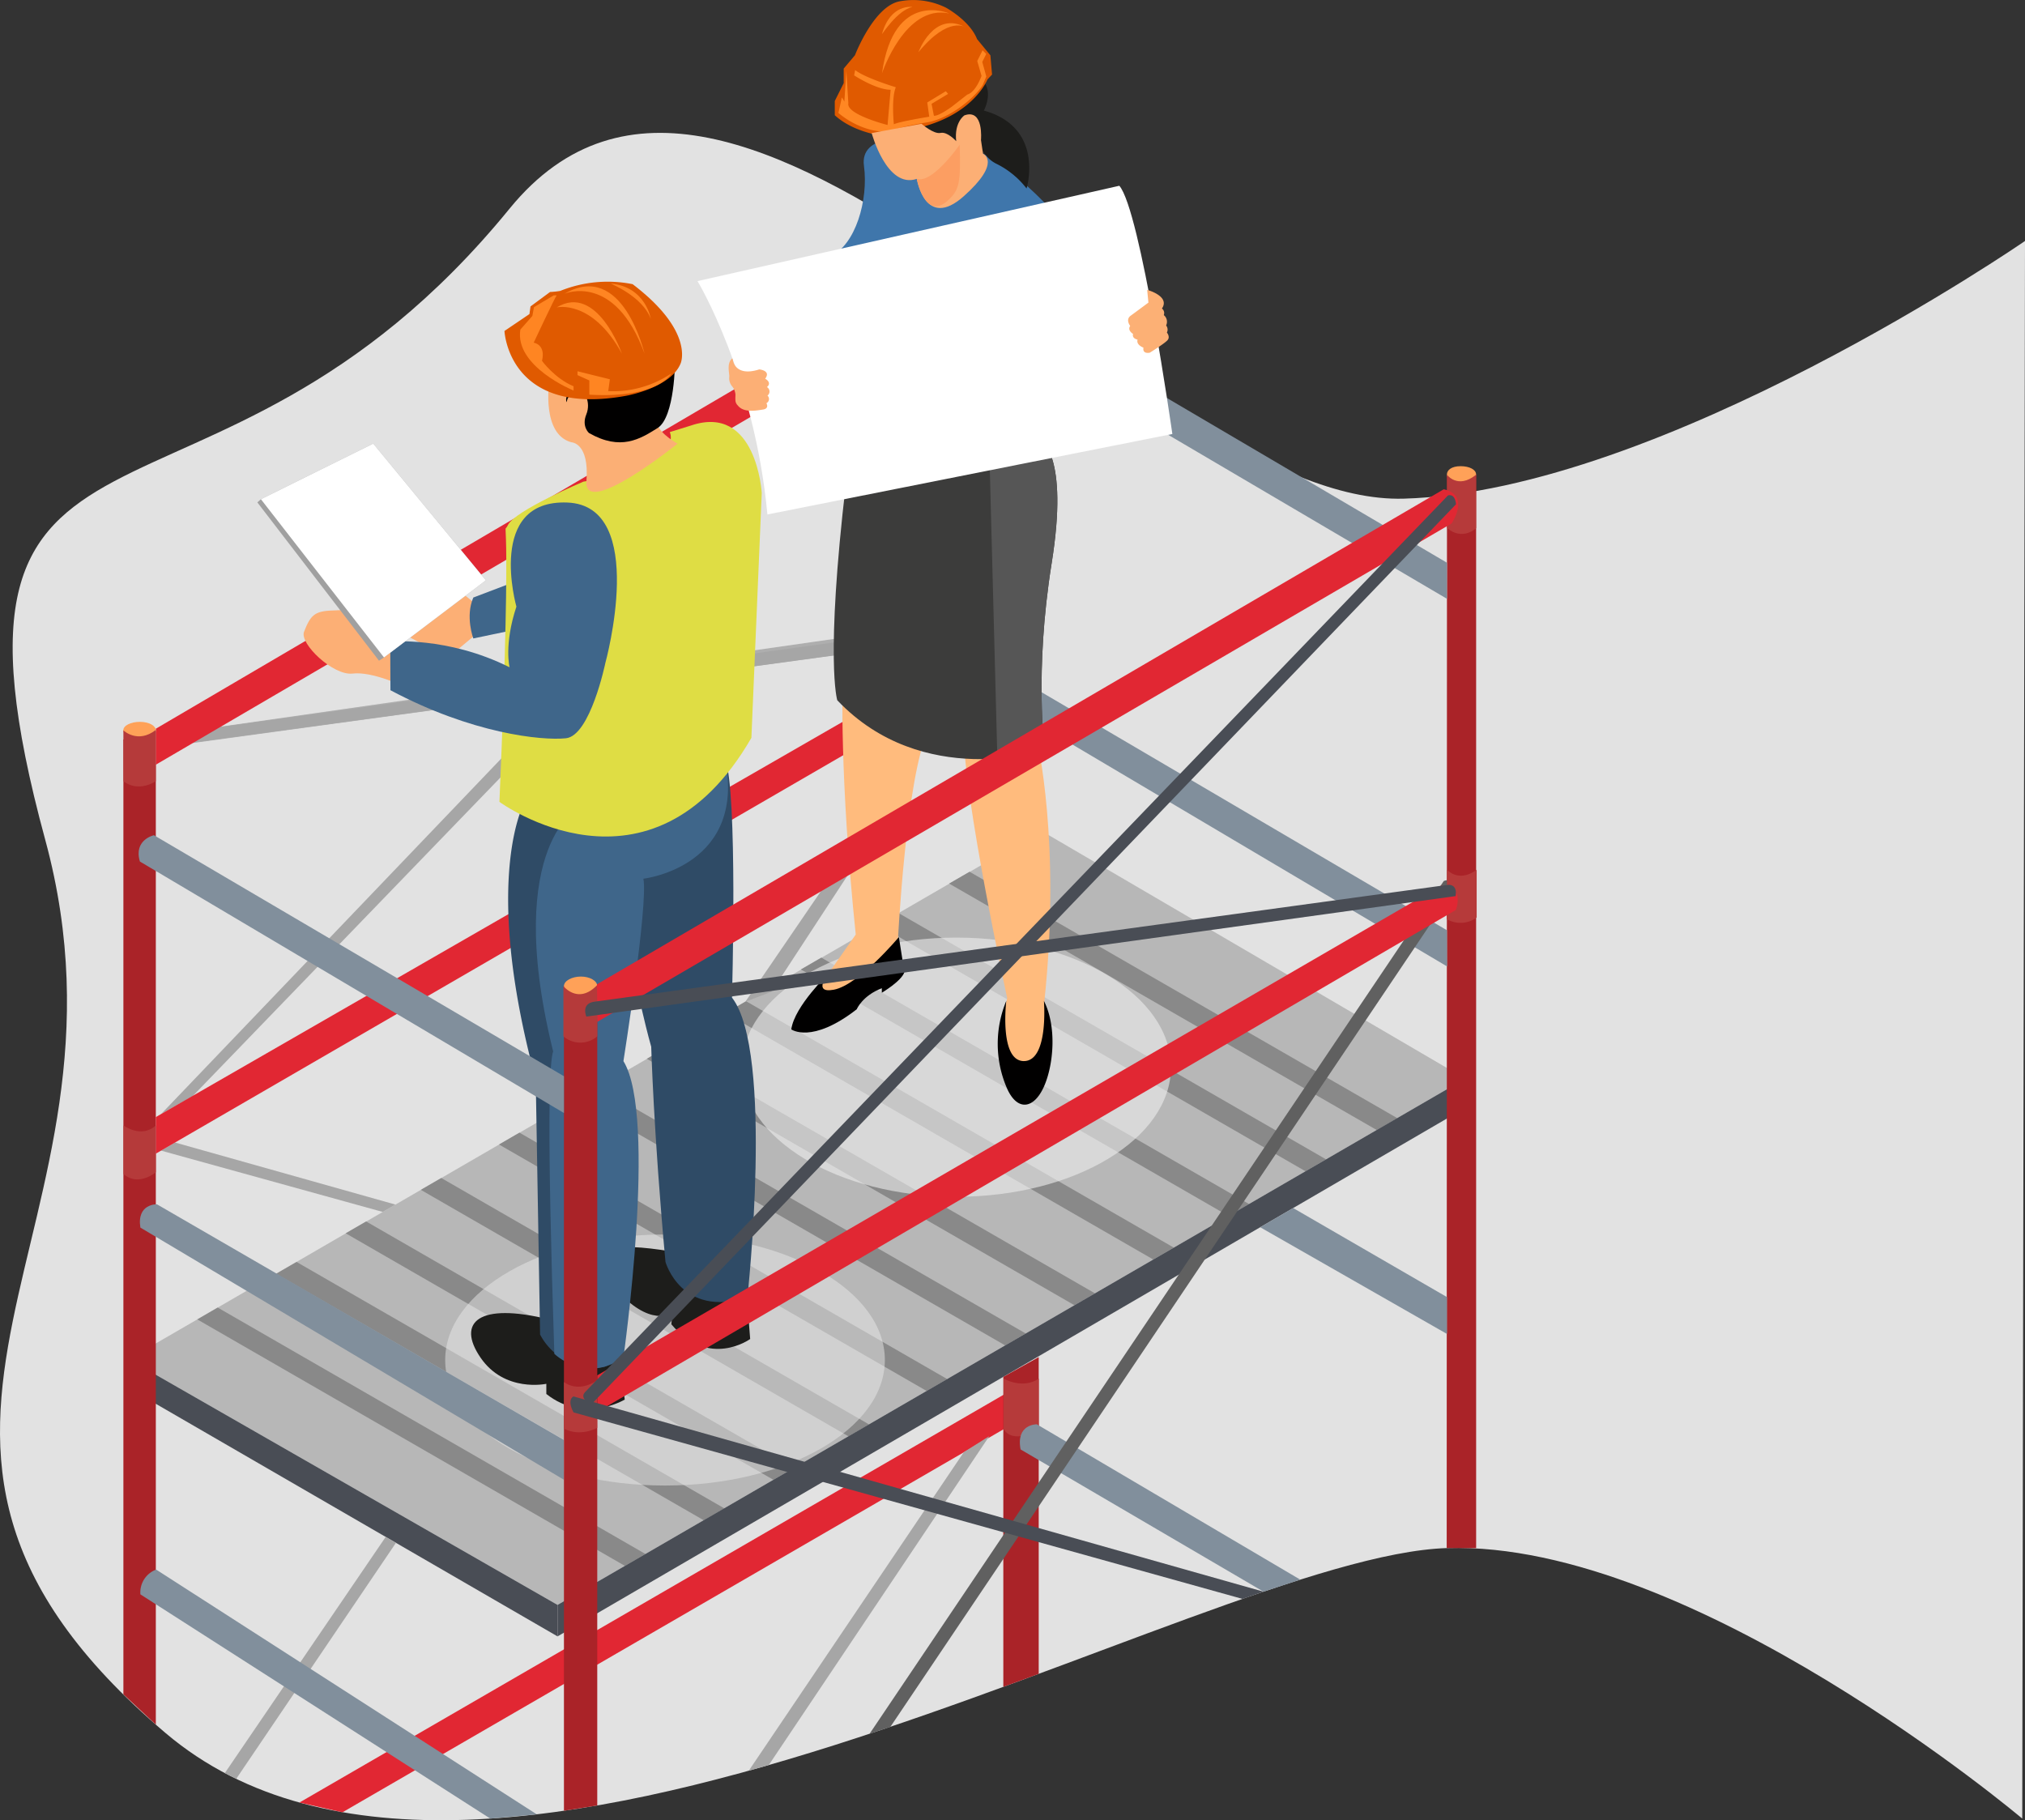 <svg xmlns="http://www.w3.org/2000/svg" viewBox="0 0 758.66 681.97"><rect x="0" y="0" width="758.66" height="681.97" fill="#333333" stroke="none"/><defs><style>.cls-1{fill:#e2e2e2;}.cls-2{fill:#b7b7b7;}.cls-3{fill:#898989;}.cls-4{fill:#494d55;}.cls-5{fill:#efefef;opacity:0.6;}.cls-6{fill:#e12733;}.cls-7{fill:#aeaeae;}.cls-8{fill:#aa2328;}.cls-9{fill:#818f9c;}.cls-10{fill:#b63a3a;}.cls-11{fill:#a6a6a6;}.cls-12{fill:#606060;}.cls-13{fill:#ffa158;}.cls-14{fill:#b53a3a;}.cls-15{fill:#3f76ab;}.cls-16{fill:#ffbb7d;}.cls-17{fill:#3c3c3b;}.cls-18{fill:#eaeaea;opacity:0.5;}.cls-19{fill:#565656;}.cls-20{fill:#010000;}.cls-21{fill:#1d1d1b;}.cls-22{fill:#e05a00;}.cls-23{fill:#ff8723;}.cls-24{fill:#fff;}.cls-25{fill:#fcaf75;}.cls-26{fill:#fc9e62;}.cls-27{fill:#fcb075;}.cls-28{fill:#2f4b66;}.cls-29{fill:#3f668a;}.cls-30{fill:#dfdd44;}.cls-31{fill:#a0a0a0;}.cls-32{fill:#fbaf75;}.cls-33{fill:#ff8522;}</style></defs><title>andamio</title><g id="Layer_2" data-name="Layer 2"><g id="complete"><path class="cls-1" d="M758.66,90.29s-136,93.83-232.82,96.54S275.71-25.76,190.94,78.13C77.28,217.44-32.57,132.5,16.94,314.61,57,461.93-70.58,536.76,62,649.28,182,751.09,450,582.81,542.17,580S757.63,681.35,757.63,681.35Z"/><polygon class="cls-2" points="208.88 601.3 48.2 509.23 389.98 311.19 548.93 404.13 208.88 601.3"/><polygon class="cls-3" points="73.91 494.33 81.56 489.89 241.8 582.21 234.11 586.67 73.91 494.33"/><polygon class="cls-3" points="103.44 477.24 111.1 472.8 271.34 565.11 263.65 569.58 103.44 477.24"/><polygon class="cls-3" points="129.51 462.07 137.17 457.63 297.41 549.95 289.72 554.41 129.51 462.07"/><polygon class="cls-3" points="157.66 445.79 165.32 441.35 325.56 533.66 317.87 538.13 157.66 445.79"/><polygon class="cls-3" points="186.95 428.8 194.61 424.36 354.84 516.67 347.15 521.13 186.95 428.8"/><polygon class="cls-3" points="216.37 411.72 224.02 407.28 384.26 499.59 376.57 504.06 216.37 411.72"/><polygon class="cls-3" points="242.32 396.68 249.98 392.24 410.21 484.55 402.52 489.01 242.32 396.68"/><polygon class="cls-3" points="271.85 379.55 279.5 375.11 439.74 467.42 432.05 471.88 271.85 379.55"/><polygon class="cls-3" points="300.04 363.22 307.7 358.78 467.94 451.09 460.25 455.56 300.04 363.22"/><polygon class="cls-3" points="328.89 346.48 336.54 342.04 496.78 434.35 489.09 438.82 328.89 346.48"/><polygon class="cls-3" points="355.58 331.04 363.24 326.61 523.48 418.92 515.79 423.38 355.58 331.04"/><polygon class="cls-4" points="208.88 601.3 208.88 613.09 48.2 520.06 48.2 509.23 208.88 601.3"/><polygon class="cls-4" points="548.93 415.08 208.88 613.09 208.88 601.3 548.93 404.13 548.93 415.08"/><ellipse class="cls-5" cx="358.29" cy="399.83" rx="80.41" ry="48.55"/><path class="cls-6" d="M128.3,679,382,532s3.33-8.1-5.21-9.9L112.18,675.34Z"/><polygon class="cls-7" points="72.29 278.37 349 240.51 349 234.15 70.3 274.02 72.29 278.37"/><polygon class="cls-8" points="46.23 634.82 46.23 277.07 58.38 274.02 58.38 646.14 46.23 634.82"/><polygon class="cls-8" points="375.89 632.01 375.89 515.86 389.15 508.45 389.15 627.13 375.89 632.01"/><polygon class="cls-8" points="542 580 542.11 177.93 553.03 177.71 553.03 580.02 542 580"/><polygon class="cls-9" points="542.11 224.35 542.11 210.84 406.87 131.28 406.87 144.8 542.11 224.35"/><polygon class="cls-9" points="542.17 362.1 542.11 348.54 377.86 252.09 377.86 264.77 542.17 362.1"/><polygon class="cls-9" points="542.11 499.78 542.11 485.97 484.48 452.61 472.13 459.8 542.11 499.78"/><path class="cls-10" d="M376,535.37V516.52s7.11,4.12,13.19,0V536.1S379.18,541.18,376,535.37Z"/><path class="cls-9" d="M473.37,596.34l13.77-4.51-98.7-58.2s-7.91-.15-6.08,9.42Z"/><polygon class="cls-11" points="84.23 664.3 144.5 575.82 148.34 578.04 88.5 666.46 84.23 664.3"/><polygon class="cls-11" points="280.52 663.42 361.1 544.06 370.65 538.04 288.02 661.3 280.52 663.42"/><path class="cls-12" d="M325.8,649.56,540.91,330.07s3.73-1.6,4.44,2.12L333.57,647Z"/><polygon class="cls-11" points="60.33 431.09 143.4 454.07 148.16 451.31 65.58 428.05 60.33 431.09"/><polygon class="cls-11" points="60.39 417.35 72.15 410.71 188.78 289.96 188.78 283.17 60.39 417.35"/><polygon class="cls-11" points="72.11 278.24 82.12 272.42 315.34 240.3 315.34 245.19 72.11 278.24"/><polygon class="cls-11" points="317.66 327.81 289.04 371.57 279.26 375.29 307.89 333.4 317.66 327.81"/><path class="cls-10" d="M542,344.33l.14-18.47s4.29,5,11.09,0v17.89A10.11,10.11,0,0,1,542,344.33Z"/><polygon class="cls-6" points="58.38 432.23 325.99 277.11 325.99 264.52 58.38 418.52 58.38 432.23"/><polygon class="cls-6" points="58.38 273.02 58.38 286.5 285.22 153.86 285.22 139.92 58.38 273.02"/><path class="cls-13" d="M58.38,273.63c0,1.77-2.56,3.19-6,3.19s-6.19-1.42-6.19-3.19,2.77-3.18,6.19-3.18S58.38,271.87,58.38,273.63Z"/><path class="cls-13" d="M553,177.71c0,1.67-2.41,3-5.8,3s-5.12-1.24-5.12-2.91,1.73-3.14,5.12-3.14S553,176,553,177.71Z"/><path class="cls-14" d="M46.28,439.86v-18.2s6.62,5,12.1,0v17.55S51.83,444.76,46.28,439.86Z"/><path class="cls-14" d="M46.28,292.73l-.06-19.1s5.33,5.16,12.15-.15v19.2S52.08,297.1,46.28,292.73Z"/><path class="cls-10" d="M542.11,197.86v-20s4,5.55,10.92,0v20S548.14,202.77,542.11,197.86Z"/><path class="cls-15" d="M394.68,79.63s-25.5-30.14-49.36-28.5c-5.3.37-23.26-.88-21.64,11C325.42,74.9,320.49,91.9,311.12,96,304.53,98.81,394.68,79.63,394.68,79.63Z"/><path class="cls-16" d="M377.35,374S361,299,361,273.85s27.43,3,27.43,3,9.21,38.52,2.82,98.46c0,0,5.23,22-7.81,22.36S377.35,374,377.35,374Z"/><path class="cls-16" d="M315.71,255.43s-1.31,34.77,4.89,94.71l-16.35,23.3s19.73,4.7,32.13-20.67c0,0,3-61.45,11.47-79.48S315.71,255.43,315.71,255.43Z"/><path class="cls-17" d="M313.68,262.36s-4.58-14.77,3.3-81.74,0-.57,0-.57l72.85-15.2S400.58,170,394,211s-2.58,70.12-2.58,70.12S345.66,296.06,313.68,262.36Z"/><ellipse class="cls-18" cx="249.15" cy="509.54" rx="82.36" ry="47.03"/><path class="cls-19" d="M373.66,284.21,370.74,172.4h0l19.09-7.55S400.58,170,394,211s-2.58,70.12-2.58,70.12Z"/><path class="cls-20" d="M377,375a41.87,41.87,0,0,0,0,32.13c3.81,9.33,10.22,8.65,14.1,0,3.65-8.15,4.88-22.55,0-32.13,0,0,1.87,22.73-7.63,22.55C374.3,397.31,377,375,377,375Z"/><path class="cls-20" d="M310.69,364.27c-.19.56-13,12.56-14.24,21.39,0,0,7.61,5.63,24.52-7.52,0,0,2.07-5.07,9.4-7.89v1.69s7.33-4.32,8.46-7.7l-2.07-13.16s-15,18-24.4,19.73C303.94,372.38,310.69,364.27,310.69,364.27Z"/><path class="cls-21" d="M344.53,47.57S349,50.43,352.15,50s6.23,3.13,6.23,3.13-.9-10.05,4.92-10.24c0,0,4.93.2,2.76,6.61,0,0,.39,8.58,7.39,11.94a32,32,0,0,1,11.15,9.17s7-22.78-16-29.19c0,0,4.54-8.39-2-12.53C366.65,28.93,346.3,28.14,344.53,47.57Z"/><path class="cls-22" d="M312.75,43.17V37.84l3.34-6.7V25.69l4.22-5S327.25,2.5,336.92.52A27.72,27.72,0,0,1,354.4,2.87s8.93,4.84,11.65,11.78l5,6.08.62,7.19-1.73,1.86S364.69,43.41,343,48.13a35.35,35.35,0,0,0-9.92,3.09S320.56,50.36,312.75,43.17Z"/><path class="cls-23" d="M330.44,27.47s8.65-26.08,25.22-22.42C355.66,5.05,334.83-4.09,330.44,27.47Z"/><path class="cls-23" d="M330.44,12.73c-.12.42,5.7-8.9,11.38-10.12C341.82,2.61,333.61,1.27,330.44,12.73Z"/><path class="cls-23" d="M361.87,10.29s-6.32-4.68-17.78,9.26C344.09,19.55,349.81,3.71,361.87,10.29Z"/><path class="cls-23" d="M317.83,38.7l-.75-12.27-.74,11.65s-1-1.86-1-1.48-1.24,5.7-1.24,5.7,7.69,7.07,18.1,7.07a93.93,93.93,0,0,1,14.88-3.48c8.8-1.36,18.34-9.54,21.07-14l1.37-3.22L368,23.21l1.49-3-1.37-1.36-2,4,1.61,5.58s-2.11,6.08-5.33,7l-5.7,4.46s-5,3.72-6.82,3.47l-.87-4.46,6.2-3.72-.87-1-6.94,4.21.74,5.33s-11.4,1.86-13.26,2.85c0,0-1-9.79.74-13.88,0,0-11.53-3.47-15.25-6.45l-.37,2s8.23,5.39,13.67,5.39l-1.15,13.2S317,42.92,317.83,38.7Z"/><path class="cls-24" d="M261.32,105.32s21.28,35.07,26.19,87.43L439.22,162.6s-11.93-83.92-19.87-93Z"/><path class="cls-25" d="M326.57,49.86s5.63,21,16.9,17.16c0,0,3.16,19.36,17.59,6.51s7.22-15.94,7.22-15.94l-.76-5.13s1.14-11.84-6.2-9.24c0,0-3.9,2.53-3.08,9.69,0,0-3.25-3.68-5.85-3.11s-7.15-3.42-7.15-3.42Z"/><path class="cls-26" d="M343.47,67s3.16,16.51,12.15,7.65c3.71-3.65,4.37-6.2,3.92-20.44C359.54,54.23,349.29,69,343.47,67Z"/><path class="cls-27" d="M429.78,108.6s8.73,2.33,5.53,7a2.09,2.09,0,0,1,.7,2.45,3.22,3.22,0,0,1,.87,3.9,2.42,2.42,0,0,1,.29,2.64s1.33,1.57.27,2.83-6.66,4.71-6.66,4.71-2.83.69-2.39-1.88c0,0-2.83-1-2.2-3,0,0-2.2-.38-1.69-2.14,0,0-2.27-1.32-1.07-3,0,0-1.89-2.33.19-3.84s6.63-4.9,6.63-4.9Z"/><path class="cls-25" d="M274.58,134.87s.65,6.47,9.88,3.53c0,0,4.53.41,2.21,3.49,0,0,2.71,1.39.66,3.13a1.93,1.93,0,0,1,.21,3.19,1.75,1.75,0,0,1-.41,2.85s1.22,2-1.28,2.38-7.19,1.33-9.42-1.51a2.88,2.88,0,0,1-.91-2c-.06-1.16.05-1.7,0-2.26a5.61,5.61,0,0,0-1.29-3,4.66,4.66,0,0,1-1-3.54c.06-1.51-1.09-5.07,1.13-6.87Z"/><path class="cls-21" d="M231.7,506.26c0,.52,2.36,18.1,2.36,18.1s-15.08,9.19-29.38-2.09v-3.81s-15.62,3.41-24.67-9.84-.66-20.78,25.58-14.3C224.93,499.09,231.7,506.26,231.7,506.26Z"/><path class="cls-21" d="M280,486.45c-.14.39,1.05,15.22,1.05,15.22s-15.49,11.28-29.53-5.51l.4-4.29s-8.4,6.12-21.78-9.62-.39-16.93,21.38-13.38S280,486.45,280,486.45Z"/><path class="cls-28" d="M233.57,291.28,197,299.55s-17.13,27.76,3.71,104.91L202.34,500a23.14,23.14,0,0,0,23.53,12.2c17-1.79,2.89-130.71,2.89-130.71Z"/><path class="cls-28" d="M249.32,472.79s5.87,21.08,30.69,13.34c0,0,10.06-92.08-5.78-112.37,0,0,2.27-77.41-2.65-89.82l-42.82,40.44s10.41,51,15.22,67.8C244,392.18,244.78,423.41,249.32,472.79Z"/><path class="cls-29" d="M207.68,507.22s11.74,11.48,25.89,1.34c0,0,12.81-90.22,0-111,0,0,9.34-59,7.47-68.34,0,0,40-4.53,30.16-47l-56,21.63s-29.63,18.15-4,104.63C211.15,408.46,202.07,336.39,207.68,507.22Z"/><polygon class="cls-25" points="178.35 226.43 172.92 221.98 158.6 230.87 151.22 237.6 167.93 246.32 179.43 236.73 178.35 226.43"/><path class="cls-29" d="M177.33,223.87l26.89-10.22,5.24,18.83-32.13,6.72S174.24,231,177.33,223.87Z"/><path class="cls-30" d="M187.11,300.43s56.57,41.54,94.4-24l3.88-91.74s-1.94-33.58-26.51-25.27l-7.95,2.47s6.41,12.1-32.35,18.56c0,0-25.63,10.78-28.28,16.26S192.24,179.71,187.11,300.43Z"/><path class="cls-25" d="M151.22,257.13s-11.72-5.64-19.09-4.77-19.95-11.26-18.23-15.63c2.39-6.07,3.79-7.81,10.69-8s7.75-1.3,12.53,5.21,14.1,8.91,14.1,8.91Z"/><path class="cls-29" d="M190.91,250s-2.15-8.47,2.56-22.72c0,0-11.43-40.19,19.08-39s14.25,60.09,14.25,60.09-5.64,27.29-14.78,28.23-35.22-1.75-65.74-18c0,0-.13-18.82,0-18.41S167.39,238.25,190.91,250Z"/><polygon class="cls-31" points="97.75 187.04 139.83 166.2 182.04 217.42 143.86 246.32 141.98 247.53 96.41 188.22 97.75 187.04"/><polyline class="cls-24" points="97.75 187.04 139.83 166.2 182.04 217.42 143.86 246.32"/><path class="cls-32" d="M205.77,143.12s-3,19.54,8.31,22.59c0,0,6.76.12,5.63,14.51s34.14-14,34.14-14-6.41-3.45-7.71-7.46,6.11-27.34,1.9-28.35S213.68,105.75,205.77,143.12Z"/><path class="cls-9" d="M211.28,554.41v-14.9L58.79,451.2s-7.62-.29-6.2,8.73Z"/><polygon class="cls-8" points="211.28 678.43 211.28 369.44 223.76 369.44 223.76 676.45 211.28 678.43"/><path class="cls-13" d="M223.76,369.44c0,2-2.74,3.56-6.13,3.56s-6.35-1.59-6.35-3.56,3-3.56,6.35-3.56S223.76,367.47,223.76,369.44Z"/><path class="cls-14" d="M211.08,388.27V369.44s5.53,7.1,12.68-.41v19.24A9.72,9.72,0,0,1,211.08,388.27Z"/><path class="cls-10" d="M211.28,535.24V517.8s5.08,4.31,12.4-.63l.08,17.77S217.52,538.54,211.28,535.24Z"/><path class="cls-9" d="M211.28,417V403.22L57.67,312.92s-7.7,1.69-5.26,9.86Z"/><path class="cls-6" d="M223.76,382.86,543.82,196.13s7.23-10.57-2.91-12.82L223.65,368.77Z"/><path class="cls-6" d="M223.76,529,545.45,340.91s3.6-9.27-5.76-9L223.76,515.28Z"/><path class="cls-20" d="M252.9,135.14s0,21.14-6.57,25.25-13.75,8.62-25.66,1.85c0,0-2.87-2.47-1-7s-.83-9.86-3.08-8.21-3.7.34-4.31,3.66c0,0-1.24-2.23,2.66-5.31S225.39,125.7,252.9,135.14Z"/><path class="cls-22" d="M198.35,117.67,189,124s1.4,32.46,45.78,24.25c0,0,16.63-3,20.23-12.13,0,0,5.31-11.92-18-29.65A47.51,47.51,0,0,0,209.87,109a32.89,32.89,0,0,1-3.8.4l-7.32,5.41Z"/><path class="cls-33" d="M228.91,106.25c-.36,0,11.72,4.61,14.92,13.22C243.83,119.47,241.93,107.45,228.91,106.25Z"/><path class="cls-33" d="M211.48,110.06s18.83-8.22,30,22.44C241.43,132.5,233.41,97.34,211.48,110.06Z"/><path class="cls-33" d="M208.57,115.17S221.79,112,233,132.5C233,132.5,223.7,106,208.57,115.17Z"/><path class="cls-33" d="M208.57,110.66c-.5.4-8.62,17.73-8.62,17.73s4.61.6,3.11,6.81c0,0,4.81,6.61,11.82,9.52v1.6s-22.14-9-19.93-22.84l4.5-5.11.61-3.3,7.41-4.41Z"/><path class="cls-33" d="M220.8,146.54v-4l-4.44-2V139.1l12.12,3-.6,4.44a39.1,39.1,0,0,0,23.63-6.62s-4.8,9.5-30.71,7.94Z"/><path class="cls-4" d="M214.88,529.18l250.61,69.87,7.88-2.71L214.88,523.19S212.22,524.19,214.88,529.18Z"/><path class="cls-4" d="M219.23,521.53,542.49,185.61s2.6-1,3,3.32L221.53,526.19S216.78,524.08,219.23,521.53Z"/><path class="cls-4" d="M222.7,375.29l319.57-43.75s3.84-.7,3.08,4.19L219.68,380.88S217.52,376,222.7,375.29Z"/><path class="cls-9" d="M201.09,679.76,58.51,588.06a9.13,9.13,0,0,0-5.91,9.29l131.08,84Z"/></g></g></svg>